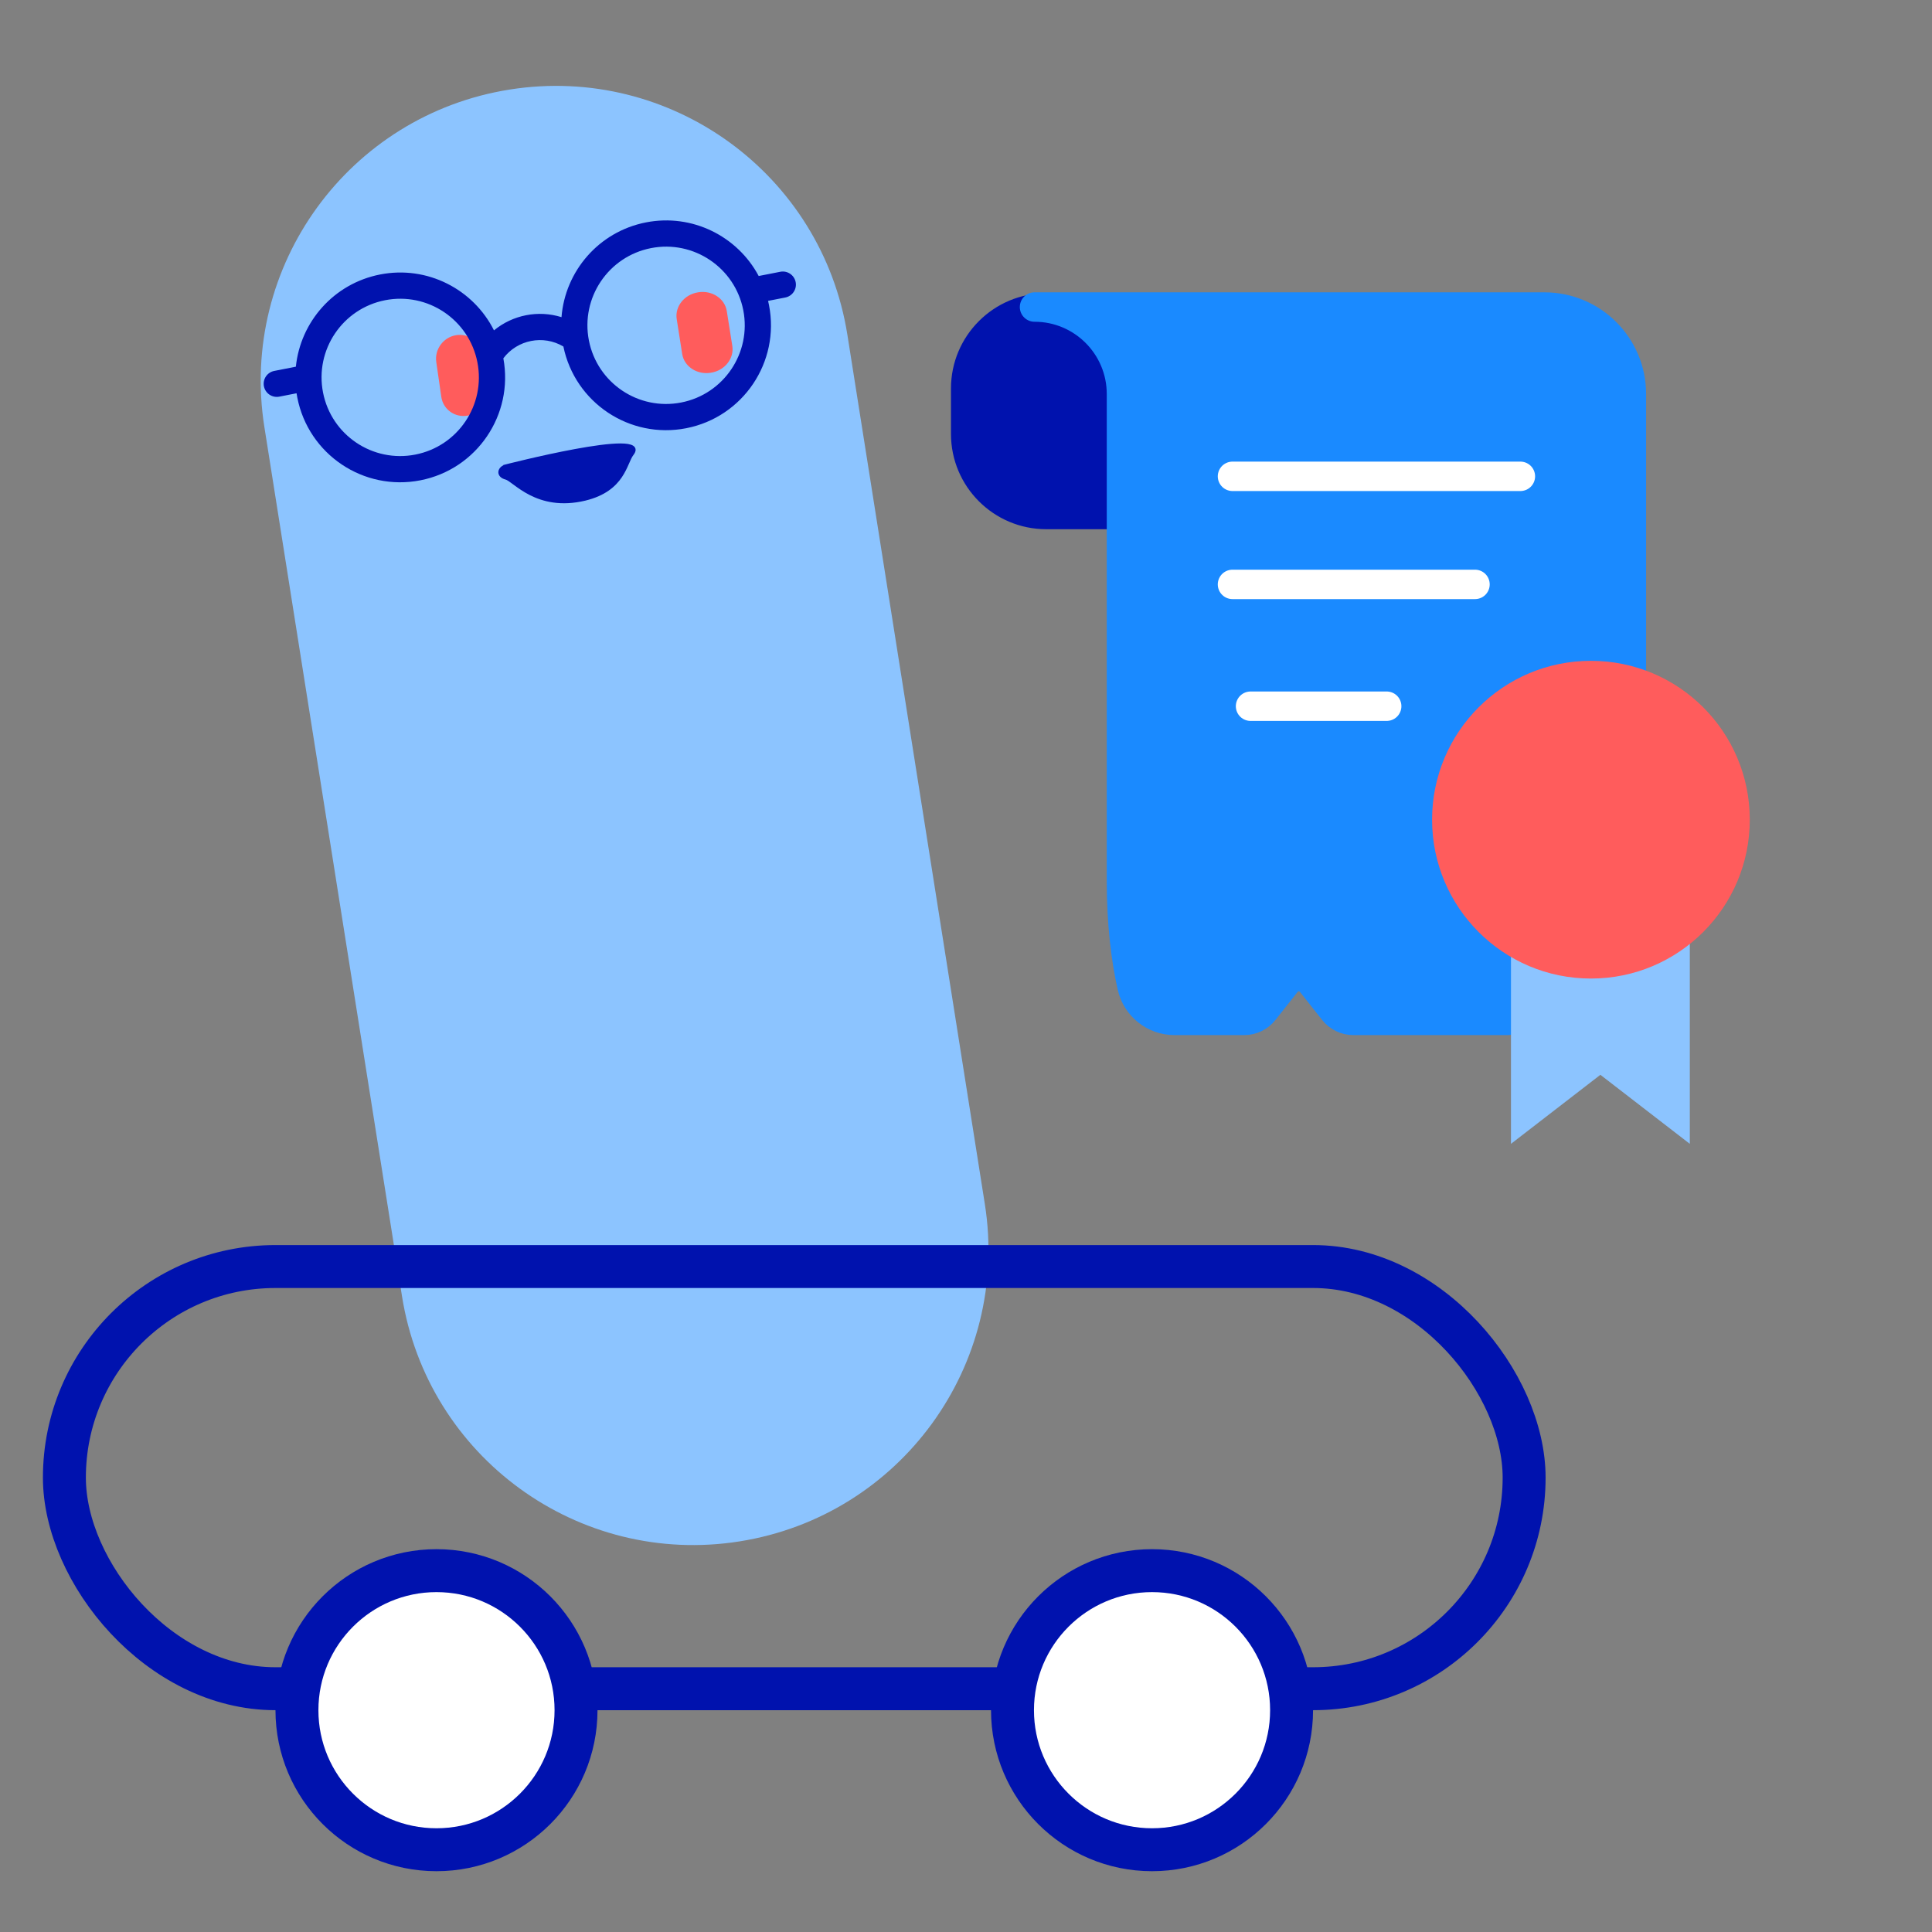 <svg width="79" height="79" viewBox="0 0 79 79" fill="none" xmlns="http://www.w3.org/2000/svg">
<rect x="0" y="0" width="79" height="79" fill="#808080" stroke="none"/>
<path d="M20.84 3.662C14.258 4.704 9.768 10.882 10.811 17.464L16.437 52.998C17.48 59.581 23.657 64.071 30.239 63.028C36.822 61.985 41.312 55.808 40.269 49.226L34.65 13.691C33.607 7.109 27.423 2.619 20.84 3.662Z" fill="#8CC4FF"/>
<path d="M18.643 13.707C18.125 13.794 17.766 14.286 17.839 14.8L18.045 16.227C18.118 16.741 18.603 17.089 19.122 16.995C19.641 16.908 20 16.415 19.927 15.901L19.72 14.482C19.647 13.968 19.162 13.62 18.643 13.707Z" fill="#FF5C5C"/>
<path d="M28.547 11.953C27.982 12.04 27.591 12.533 27.671 13.047L27.895 14.473C27.975 14.988 28.503 15.335 29.068 15.241C29.633 15.154 30.024 14.662 29.945 14.148L29.72 12.728C29.64 12.207 29.112 11.859 28.547 11.953Z" fill="#FF5C5C"/>
<path d="M20.596 19.08C20.596 19.08 26.671 17.509 25.846 18.566C25.563 18.928 25.505 20.021 23.919 20.405C21.95 20.876 21.03 19.63 20.69 19.544C20.349 19.457 20.393 19.167 20.646 19.073" fill="#0012AE"/>
<path d="M20.596 19.08C20.596 19.08 26.671 17.509 25.846 18.566C25.563 18.928 25.505 20.021 23.919 20.405C21.95 20.876 21.03 19.63 20.69 19.544C20.349 19.457 20.393 19.167 20.646 19.073" stroke="#0012AE" stroke-width="0.135"/>
<path d="M39.071 15.886C39.071 13.836 40.733 12.175 42.783 12.175H55.774C58.337 12.175 60.414 14.252 60.414 16.814C60.414 19.377 58.337 21.454 55.774 21.454H42.783C40.733 21.454 39.071 19.792 39.071 17.742V15.886Z" fill="#0012AE" stroke="#0012AE" stroke-width="0.371"/>
<path d="M61.645 41.724H55.337C55.026 41.724 54.731 41.581 54.537 41.337L53.626 40.185C53.362 39.85 52.854 39.85 52.59 40.185L51.679 41.337C51.485 41.581 51.19 41.724 50.878 41.724H48.022C47.192 41.724 46.475 41.148 46.291 40.339C46.038 39.225 45.857 37.751 45.857 36.042V16.111C45.857 14.147 44.265 12.555 42.302 12.555H63.153C65.116 12.555 66.708 14.147 66.708 16.111V29.572" fill="#1A8AFF"/>
<path d="M61.645 41.724H55.337C55.026 41.724 54.731 41.581 54.537 41.337L53.626 40.185C53.362 39.85 52.854 39.85 52.59 40.185L51.679 41.337C51.485 41.581 51.19 41.724 50.878 41.724H48.022C47.192 41.724 46.475 41.148 46.291 40.339C46.038 39.225 45.857 37.751 45.857 36.042V16.111C45.857 14.147 44.265 12.555 42.302 12.555H63.153C65.116 12.555 66.708 14.147 66.708 16.111V29.572" stroke="#1A8AFF" stroke-width="1.203" stroke-miterlimit="10" stroke-linecap="round" stroke-linejoin="round"/>
<path d="M66.709 35.408V36.042C66.709 37.415 66.825 38.636 67.002 39.641C67.193 40.726 66.367 41.724 65.265 41.724H64.598" stroke="black" stroke-width="1.203" stroke-miterlimit="10" stroke-linecap="round" stroke-linejoin="round"/>
<path d="M62.169 19.477H50.397" stroke="white" stroke-width="1.203" stroke-miterlimit="10" stroke-linecap="round" stroke-linejoin="round"/>
<path d="M60.313 23.896H50.397" stroke="white" stroke-width="1.203" stroke-miterlimit="10" stroke-linecap="round" stroke-linejoin="round"/>
<path d="M56.702 28.877H51.135" stroke="white" stroke-width="1.203" stroke-miterlimit="10" stroke-linecap="round" stroke-linejoin="round"/>
<path d="M69.097 37.35V46.772L65.44 43.949L61.784 46.772V37.352C62.701 38.323 63.999 38.929 65.44 38.929C66.881 38.929 68.181 38.323 69.097 37.35Z" fill="#8CC4FF"/>
<path d="M71.549 33.517C71.549 37.104 68.641 40.013 65.053 40.013C61.466 40.013 58.558 37.104 58.558 33.517C58.558 29.929 61.466 27.021 65.053 27.021C68.641 27.021 71.549 29.929 71.549 33.517Z" fill="#FF5C5C"/>
<path fill-rule="evenodd" clip-rule="evenodd" d="M20.582 14.651C21.01 16.959 19.5 19.188 17.19 19.64C14.865 20.096 12.612 18.581 12.157 16.257C12.145 16.198 12.135 16.139 12.126 16.081L11.421 16.219C11.13 16.276 10.849 16.086 10.792 15.796C10.735 15.505 10.924 15.224 11.215 15.167L12.098 14.994C12.285 13.165 13.643 11.596 15.54 11.224C17.474 10.845 19.358 11.83 20.199 13.509C20.966 12.876 22.011 12.671 22.96 12.969C23.105 11.096 24.479 9.473 26.412 9.094C28.309 8.722 30.159 9.663 31.023 11.286L31.906 11.113C32.196 11.056 32.478 11.245 32.535 11.536C32.592 11.826 32.402 12.108 32.112 12.165L31.407 12.303C31.421 12.361 31.433 12.419 31.445 12.478C31.9 14.802 30.385 17.055 28.061 17.51C25.751 17.963 23.511 16.469 23.037 14.169C22.218 13.682 21.156 13.89 20.582 14.651ZM19.521 14.814C19.863 16.557 18.727 18.247 16.983 18.588C15.24 18.93 13.55 17.794 13.209 16.051C12.867 14.308 14.004 12.618 15.747 12.276C17.49 11.934 19.18 13.071 19.521 14.814ZM27.855 16.458C29.598 16.117 30.734 14.427 30.393 12.684C30.051 10.941 28.361 9.804 26.618 10.146C24.875 10.488 23.739 12.177 24.08 13.921C24.422 15.664 26.112 16.8 27.855 16.458Z" fill="#0012AE"/>
<rect x="2.633" y="51.789" width="59.689" height="17.263" rx="8.631" stroke="#0012AE" stroke-width="1.756"/>
<circle cx="17.848" cy="69.93" r="5.706" fill="white" stroke="#0012AE" stroke-width="1.756"/>
<circle cx="47.107" cy="69.93" r="5.706" fill="white" stroke="#0012AE" stroke-width="1.756"/>
</svg>
